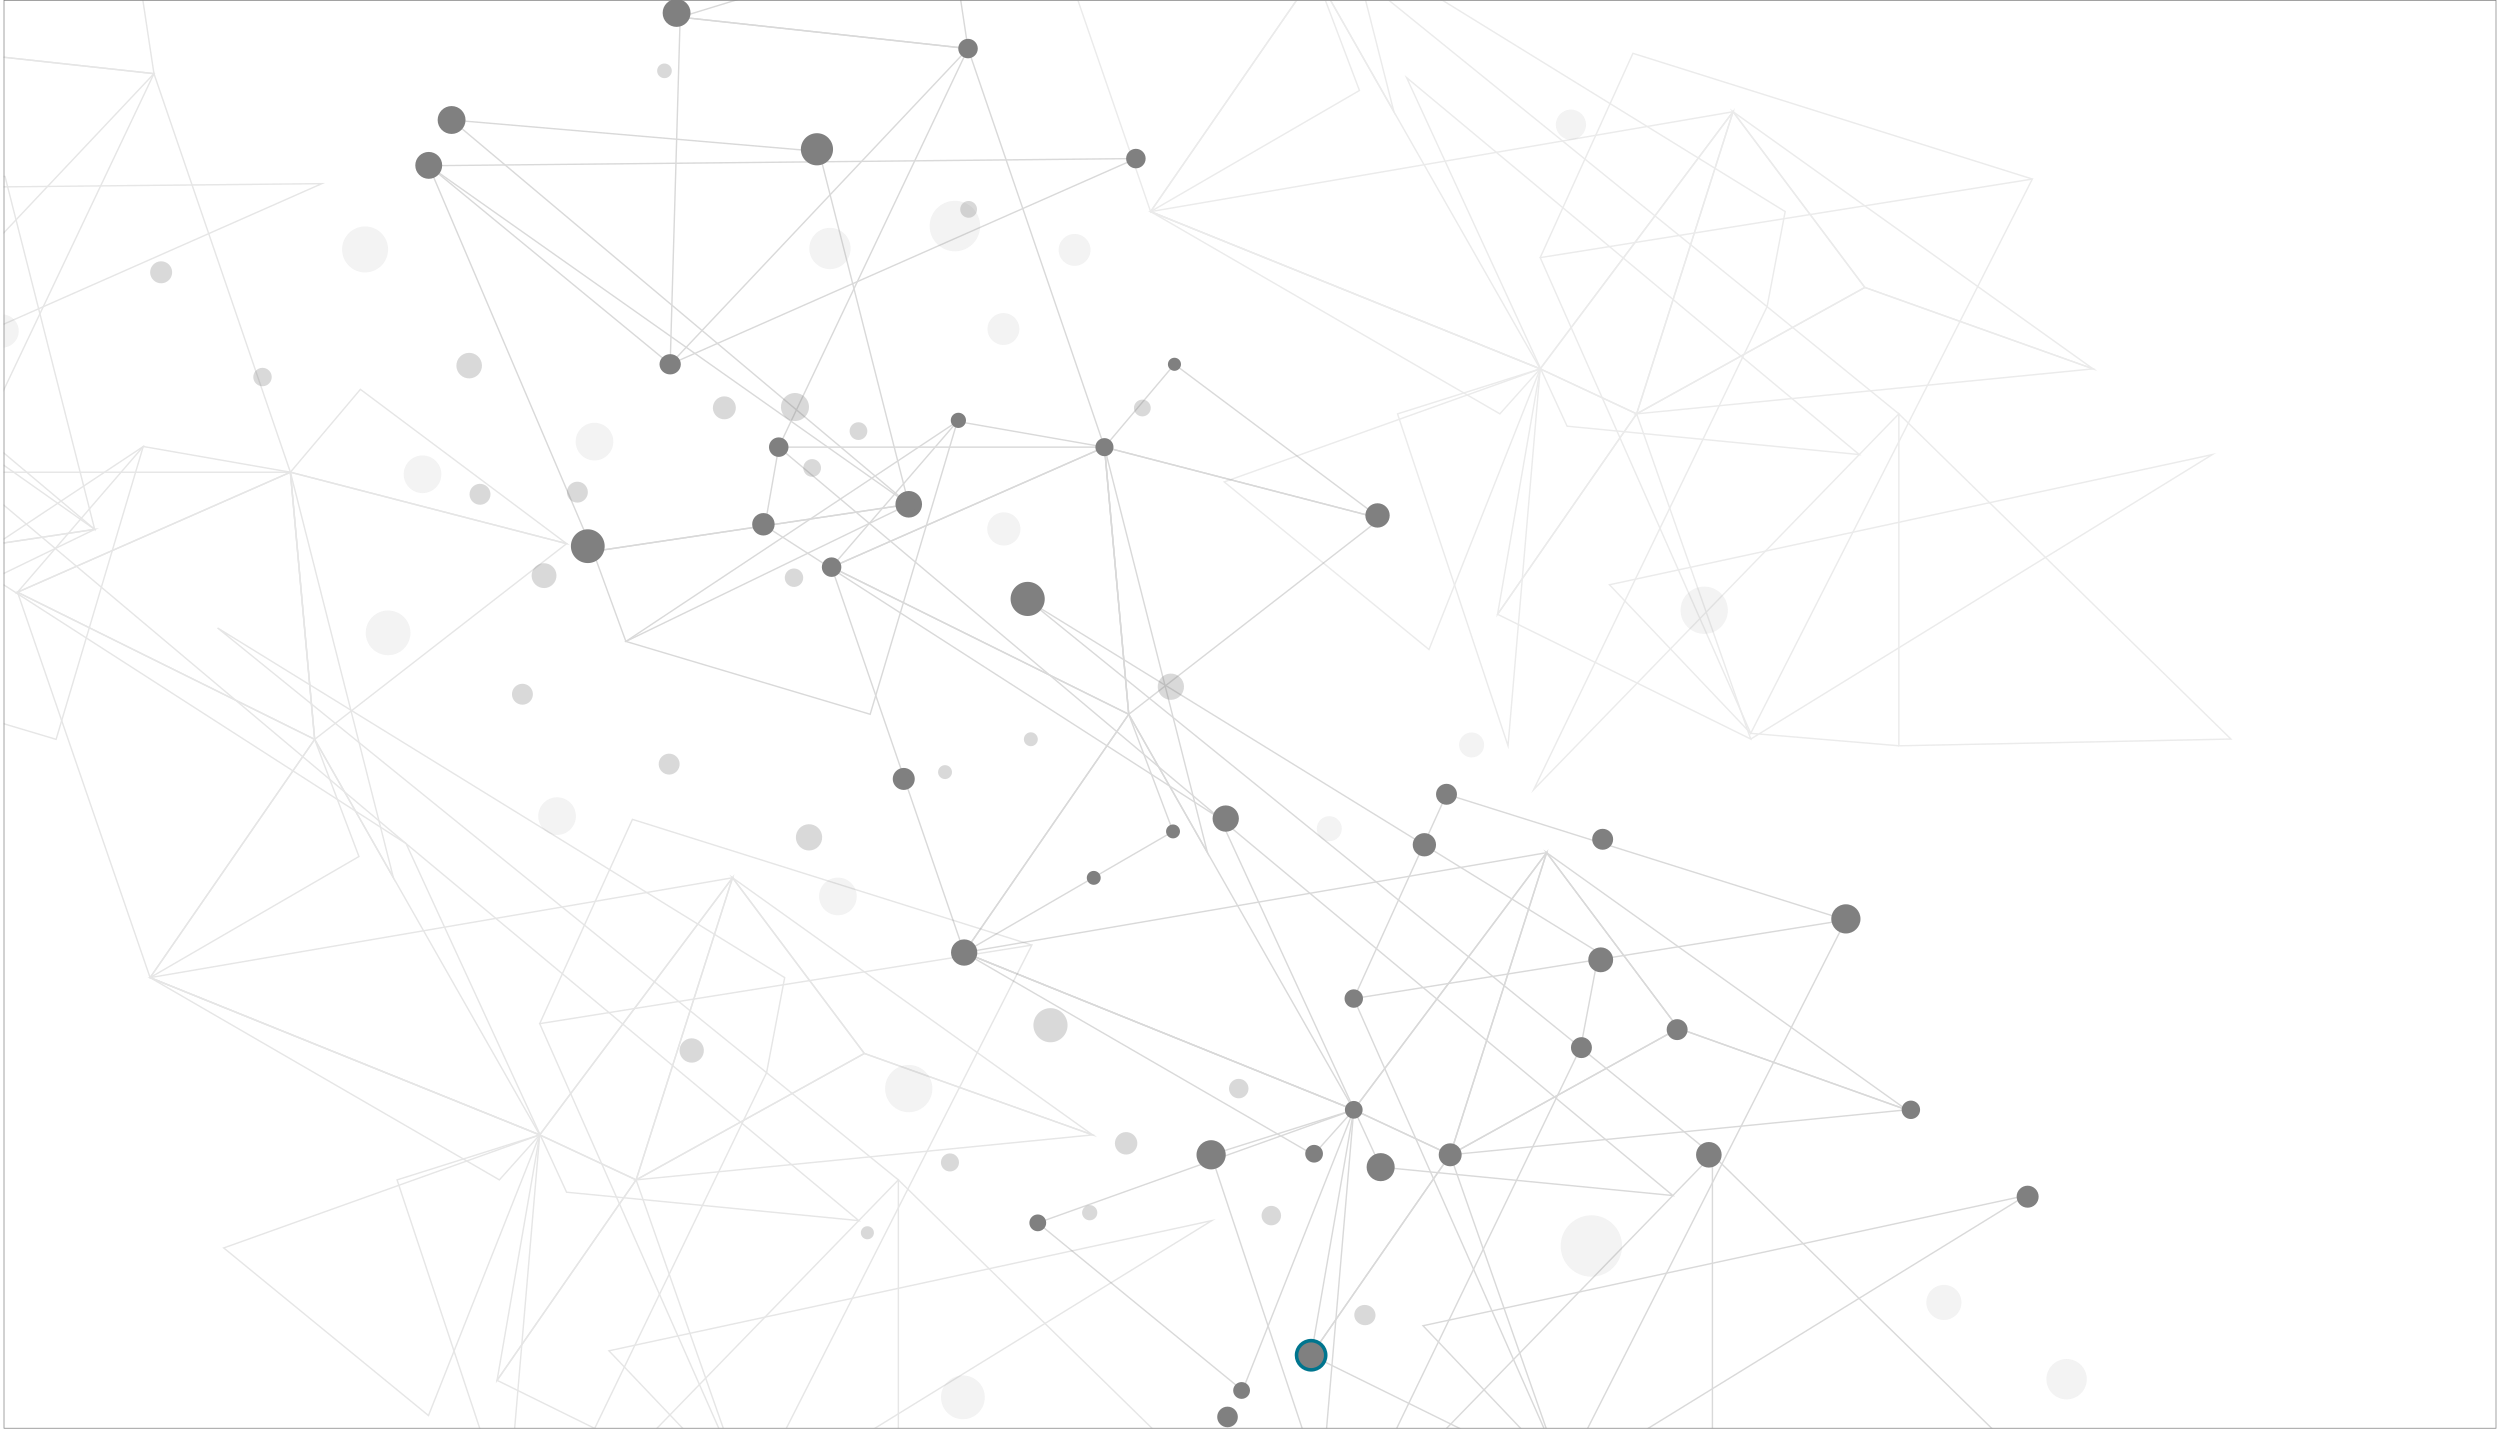 <?xml version="1.0" encoding="UTF-8" standalone="no"?>
<!-- Generator: Adobe Illustrator 27.5.0, SVG Export Plug-In . SVG Version: 6.00 Build 0)  -->

<svg
   version="1.1"
   id="Layer_1"
   x="0px"
   y="0px"
   viewBox="0 0 1750 1000"
   style="enable-background:new 0 0 1750 1000;"
   xml:space="preserve"
   sodipodi:docname="banner.svg"
   inkscape:version="1.2 (dc2aeda, 2022-05-15)"
   xmlns:inkscape="http://www.inkscape.org/namespaces/inkscape"
   xmlns:sodipodi="http://sodipodi.sourceforge.net/DTD/sodipodi-0.dtd"
   xmlns:xlink="http://www.w3.org/1999/xlink"
   xmlns="http://www.w3.org/2000/svg"
   xmlns:svg="http://www.w3.org/2000/svg"><defs
   id="defs11126" /><sodipodi:namedview
   id="namedview11124"
   pagecolor="#ffffff"
   bordercolor="#000000"
   borderopacity="0.25"
   inkscape:showpageshadow="2"
   inkscape:pageopacity="0.0"
   inkscape:pagecheckerboard="0"
   inkscape:deskcolor="#d1d1d1"
   showgrid="false"
   inkscape:zoom="0.42987889"
   inkscape:cx="467.57356"
   inkscape:cy="626.92076"
   inkscape:window-width="1559"
   inkscape:window-height="731"
   inkscape:window-x="0"
   inkscape:window-y="25"
   inkscape:window-maximized="0"
   inkscape:current-layer="g11113" />
<g
   id="g11121">
	<g
   id="g11113">
		<defs
   id="defs10680">
			<rect
   id="SVGID_1_"
   x="2.555"
   width="1744.891"
   height="1000" />
		</defs>
		<clipPath
   id="SVGID_00000061472237935663397650000018256081105537683118_">
			<use
   xlink:href="#SVGID_1_"
   style="overflow:visible;"
   id="use10682" />
		</clipPath>
		
			<rect
   x="2.555"
   style="clip-path:url(#SVGID_00000061472237935663397650000018256081105537683118_);fill:none;stroke:#808080"
   width="1744.891"
   height="1000"
   clip-path="url(#SVGID_00000061472237935663397650000018256081105537683118_)"
   id="rect10685" />
		<g
   style="opacity:0.3;clip-path:url(#SVGID_00000061472237935663397650000018256081105537683118_);stroke:#808080"
   clip-path="url(#SVGID_00000061472237935663397650000018256081105537683118_)"
   id="g10755">
			<polygon
   style="fill:none;stroke:#808080;stroke-miterlimit:10"
   points="1334.62,776.865 1015.136,808.363 1174.877,719.867         "
   id="polygon10687" />
			<polygon
   style="fill:none;stroke:#808080;stroke-miterlimit:10"
   points="1082.632,596.874 1015.136,808.363 1174.877,719.867         "
   id="polygon10689" />
			<polygon
   style="fill:none;stroke:#808080;stroke-miterlimit:10"
   points="1106.451,733.334 943.118,1071.334 1198.696,808.363         "
   id="polygon10691" />
			<polygon
   style="fill:none;stroke:#808080;stroke-miterlimit:10"
   points="1015.136,808.363 1082.632,596.874 947.639,776.865         "
   id="polygon10693" />
			<polygon
   style="fill:none;stroke:#808080;stroke-miterlimit:10"
   points="1015.136,808.363 917.784,948.668 947.639,776.865         "
   id="polygon10695" />
			<polygon
   style="fill:none;stroke:#808080;stroke-miterlimit:10"
   points="1015.136,808.363 917.784,948.668 1095.007,1036.002         "
   id="polygon10697" />
			<polygon
   style="fill:none;stroke:#808080;stroke-miterlimit:10"
   points="674.918,666.784 1082.632,596.874 947.639,776.865         "
   id="polygon10699" />
			<polygon
   style="fill:none;stroke:#808080;stroke-miterlimit:10"
   points="947.639,776.865 674.918,666.784 919.405,808.363         "
   id="polygon10701" />
			<polygon
   style="fill:none;stroke:#808080;stroke-miterlimit:10"
   points="947.639,776.865 674.918,666.784 790.117,500    "
   id="polygon10703" />
			<polygon
   style="fill:none;stroke:#808080;stroke-miterlimit:10"
   points="582.117,397 674.918,666.784 790.117,500    "
   id="polygon10705" />
			<polyline
   style="fill:none;stroke:#808080;stroke-miterlimit:10"
   points="790.117,500 821.117,582 674.918,666.784    "
   id="polyline10707" />
			<polygon
   style="fill:none;stroke:#808080;stroke-miterlimit:10"
   points="582.117,397 790.117,500 773.117,313    "
   id="polygon10709" />
			<polygon
   style="fill:none;stroke:#808080;stroke-miterlimit:10"
   points="582.117,397 670.117,295 773.117,313    "
   id="polygon10711" />
			<polygon
   style="fill:none;stroke:#808080;stroke-miterlimit:10"
   points="966.459,363 790.117,500 773.117,313    "
   id="polygon10713" />
			<polygon
   style="fill:none;stroke:#808080;stroke-miterlimit:10"
   points="966.459,363 822.117,255 773.117,313    "
   id="polygon10715" />
			<polygon
   style="fill:none;stroke:#808080;stroke-miterlimit:10"
   points="845.232,596.874 790.117,500 773.117,313    "
   id="polygon10717" />
			<polygon
   style="fill:none;stroke:#808080;stroke-miterlimit:10"
   points="947.639,776.865 869.783,973.334 726.45,856    "
   id="polygon10719" />
			<polygon
   style="fill:none;stroke:#808080;stroke-miterlimit:10"
   points="947.639,776.865 925.118,1040.719 847.784,808.363         "
   id="polygon10721" />
			<polygon
   style="fill:none;stroke:#808080;stroke-miterlimit:10"
   points="1174.877,719.867 1334.62,776.865 1082.632,596.874         "
   id="polygon10723" />
			<polygon
   style="fill:none;stroke:#808080;stroke-miterlimit:10"
   points="722.117,422 1119.117,666.784 1106.451,733.334    "
   id="polygon10725" />
			<polygon
   style="fill:none;stroke:#808080;stroke-miterlimit:10"
   points="1170.987,836.875 966.46,817 854.117,573    "
   id="polygon10727" />
			<polyline
   style="fill:none;stroke:#808080;stroke-miterlimit:10"
   points="1095.007,1036.002 1418.117,836.875 996.117,928      1095.007,1032 1198.696,1040.719    "
   id="polyline10729" />
			<polygon
   style="fill:none;stroke:#808080;stroke-miterlimit:10"
   points="1198.696,1040.719 1198.696,808.363 1431.117,1036.002         "
   id="polygon10731" />
			<polygon
   style="fill:none;stroke:#808080;stroke-miterlimit:10"
   points="1292.117,644 947.639,699 1095.007,1032    "
   id="polygon10733" />
			<polyline
   style="fill:none;stroke:#808080;stroke-miterlimit:10"
   points="947.639,699 1012.552,556 1292.117,644    "
   id="polyline10735" />
			<polygon
   style="fill:none;stroke:#808080;stroke-miterlimit:10"
   points="609.117,500 670.117,295 438.117,449    "
   id="polygon10737" />
			<polygon
   style="fill:none;stroke:#808080;stroke-miterlimit:10"
   points="438.117,449 415.117,386 636.117,353    "
   id="polygon10739" />
			<polygon
   style="fill:none;stroke:#808080;stroke-miterlimit:10"
   points="545.117,313 854.117,573 535.421,368.036    "
   id="polygon10741" />
			<polygon
   style="fill:none;stroke:#808080;stroke-miterlimit:10"
   points="677.617,34 545.117,313 773.117,313    "
   id="polygon10743" />
			<polygon
   style="fill:none;stroke:#808080;stroke-miterlimit:10"
   points="476.117,12 469.117,255 677.617,34    "
   id="polygon10745" />
			<polygon
   style="fill:none;stroke:#808080;stroke-miterlimit:10"
   points="476.117,12 665.536,-46 677.617,34    "
   id="polygon10747" />
			<polygon
   style="fill:none;stroke:#808080;stroke-miterlimit:10"
   points="795.117,111 469.117,255 300.117,116    "
   id="polygon10749" />
			<polygon
   style="fill:none;stroke:#808080;stroke-miterlimit:10"
   points="636.117,353 316.117,84 573.367,106    "
   id="polygon10751" />
			<polygon
   style="fill:none;stroke:#808080;stroke-miterlimit:10"
   points="300.117,116 415.117,386 636.117,353    "
   id="polygon10753" />
		</g>
		<g
   style="opacity:0.2;clip-path:url(#SVGID_00000061472237935663397650000018256081105537683118_);stroke:#999999"
   clip-path="url(#SVGID_00000061472237935663397650000018256081105537683118_)"
   id="g10799">
			<polygon
   style="fill:none;stroke:#999999;stroke-miterlimit:10"
   points="1465.12,258.197 1145.635,289.696 1305.378,201.201         "
   id="polygon10757" />
			<polygon
   style="fill:none;stroke:#999999;stroke-miterlimit:10"
   points="1213.132,78.207 1145.635,289.696 1305.378,201.201         "
   id="polygon10759" />
			<polygon
   style="fill:none;stroke:#999999;stroke-miterlimit:10"
   points="1236.951,214.667 1073.617,552.668 1329.196,289.696         "
   id="polygon10761" />
			<polygon
   style="fill:none;stroke:#999999;stroke-miterlimit:10"
   points="1145.635,289.696 1213.132,78.207 1078.139,258.198         "
   id="polygon10763" />
			<polygon
   style="fill:none;stroke:#999999;stroke-miterlimit:10"
   points="1145.635,289.696 1048.284,430.001 1078.139,258.198         "
   id="polygon10765" />
			<polygon
   style="fill:none;stroke:#999999;stroke-miterlimit:10"
   points="1145.635,289.696 1048.284,430.001 1225.506,517.334         "
   id="polygon10767" />
			<polygon
   style="fill:none;stroke:#999999;stroke-miterlimit:10"
   points="805.418,148.117 1213.132,78.207 1078.139,258.198         "
   id="polygon10769" />
			<polygon
   style="fill:none;stroke:#999999;stroke-miterlimit:10"
   points="1078.139,258.198 805.418,148.117 1049.905,289.696         "
   id="polygon10771" />
			<polygon
   style="fill:none;stroke:#999999;stroke-miterlimit:10"
   points="1078.139,258.198 805.418,148.117 920.617,-18.667         "
   id="polygon10773" />
			<polygon
   style="fill:none;stroke:#999999;stroke-miterlimit:10"
   points="712.617,-121.667 805.418,148.117 920.617,-18.667         "
   id="polygon10775" />
			<polyline
   style="fill:none;stroke:#999999;stroke-miterlimit:10"
   points="920.617,-18.667 951.617,63.333 805.418,148.117         "
   id="polyline10777" />
			<polygon
   style="fill:none;stroke:#999999;stroke-miterlimit:10"
   points="975.732,78.207 920.617,-18.667 903.617,-205.667         "
   id="polygon10779" />
			<polygon
   style="fill:none;stroke:#999999;stroke-miterlimit:10"
   points="1078.139,258.198 1000.283,454.667 856.949,337.333         "
   id="polygon10781" />
			<polygon
   style="fill:none;stroke:#999999;stroke-miterlimit:10"
   points="1078.139,258.198 1055.617,522.051 978.284,289.696         "
   id="polygon10783" />
			<polygon
   style="fill:none;stroke:#999999;stroke-miterlimit:10"
   points="1305.378,201.201 1465.12,258.197 1213.132,78.207         "
   id="polygon10785" />
			<polygon
   style="fill:none;stroke:#999999;stroke-miterlimit:10"
   points="852.617,-96.667 1249.617,148.117 1236.951,214.667         "
   id="polygon10787" />
			<polygon
   style="fill:none;stroke:#999999;stroke-miterlimit:10"
   points="1301.486,318.207 1096.959,298.333 984.617,54.333         "
   id="polygon10789" />
			<polyline
   style="fill:none;stroke:#999999;stroke-miterlimit:10"
   points="1225.506,517.334 1548.617,318.207 1126.617,409.333      1225.506,513.333 1329.196,522.051    "
   id="polyline10791" />
			<polygon
   style="fill:none;stroke:#999999;stroke-miterlimit:10"
   points="1329.196,522.051 1329.196,289.696 1561.617,517.334         "
   id="polygon10793" />
			<polygon
   style="fill:none;stroke:#999999;stroke-miterlimit:10"
   points="1422.617,125.333 1078.139,180.333 1225.506,513.333         "
   id="polygon10795" />
			<polyline
   style="fill:none;stroke:#999999;stroke-miterlimit:10"
   points="1078.139,180.333 1143.052,37.333 1422.617,125.333         "
   id="polyline10797" />
		</g>
		<g
   style="opacity:0.2;clip-path:url(#SVGID_00000061472237935663397650000018256081105537683118_);stroke:#808080"
   clip-path="url(#SVGID_00000061472237935663397650000018256081105537683118_)"
   id="g10869">
			<polygon
   style="fill:none;stroke:#808080;stroke-miterlimit:10"
   points="764.772,794.418 445.288,825.916 605.03,737.421    "
   id="polygon10801" />
			<polygon
   style="fill:none;stroke:#808080;stroke-miterlimit:10"
   points="512.785,614.427 445.288,825.916 605.03,737.421    "
   id="polygon10803" />
			<polygon
   style="fill:none;stroke:#808080;stroke-miterlimit:10"
   points="536.604,750.887 373.27,1088.887 628.85,825.916    "
   id="polygon10805" />
			<polygon
   style="fill:none;stroke:#808080;stroke-miterlimit:10"
   points="445.288,825.916 512.785,614.427 377.792,794.418         "
   id="polygon10807" />
			<polygon
   style="fill:none;stroke:#808080;stroke-miterlimit:10"
   points="445.288,825.916 347.938,966.221 377.792,794.418         "
   id="polygon10809" />
			<polygon
   style="fill:none;stroke:#808080;stroke-miterlimit:10"
   points="445.288,825.916 347.938,966.221 525.159,1053.555         "
   id="polygon10811" />
			<polygon
   style="fill:none;stroke:#808080;stroke-miterlimit:10"
   points="105.07,684.337 512.785,614.427 377.792,794.418    "
   id="polygon10813" />
			<polygon
   style="fill:none;stroke:#808080;stroke-miterlimit:10"
   points="377.792,794.418 105.07,684.337 349.559,825.916    "
   id="polygon10815" />
			<polygon
   style="fill:none;stroke:#808080;stroke-miterlimit:10"
   points="377.792,794.418 105.07,684.337 220.27,517.553    "
   id="polygon10817" />
			<polygon
   style="fill:none;stroke:#808080;stroke-miterlimit:10"
   points="12.269,414.553 105.07,684.337 220.27,517.553    "
   id="polygon10819" />
			<polyline
   style="fill:none;stroke:#808080;stroke-miterlimit:10"
   points="220.27,517.553 251.27,599.553 105.07,684.337    "
   id="polyline10821" />
			<polygon
   style="fill:none;stroke:#808080;stroke-miterlimit:10"
   points="12.269,414.553 220.27,517.553 203.27,330.553    "
   id="polygon10823" />
			<polygon
   style="fill:none;stroke:#808080;stroke-miterlimit:10"
   points="12.269,414.553 100.27,312.553 203.27,330.553    "
   id="polygon10825" />
			<polygon
   style="fill:none;stroke:#808080;stroke-miterlimit:10"
   points="396.612,380.553 220.27,517.553 203.27,330.553    "
   id="polygon10827" />
			<polygon
   style="fill:none;stroke:#808080;stroke-miterlimit:10"
   points="396.612,380.553 252.27,272.553 203.27,330.553    "
   id="polygon10829" />
			<polygon
   style="fill:none;stroke:#808080;stroke-miterlimit:10"
   points="275.386,614.427 220.27,517.553 203.27,330.553    "
   id="polygon10831" />
			<polygon
   style="fill:none;stroke:#808080;stroke-miterlimit:10"
   points="377.792,794.418 299.936,990.887 156.602,873.553         "
   id="polygon10833" />
			<polygon
   style="fill:none;stroke:#808080;stroke-miterlimit:10"
   points="377.792,794.418 355.27,1058.271 277.938,825.916         "
   id="polygon10835" />
			<polygon
   style="fill:none;stroke:#808080;stroke-miterlimit:10"
   points="605.03,737.421 764.772,794.418 512.785,614.427    "
   id="polygon10837" />
			<polygon
   style="fill:none;stroke:#808080;stroke-miterlimit:10"
   points="152.27,439.553 549.269,684.337 536.604,750.887    "
   id="polygon10839" />
			<polygon
   style="fill:none;stroke:#808080;stroke-miterlimit:10"
   points="601.14,854.428 396.612,834.553 284.27,590.553    "
   id="polygon10841" />
			<polyline
   style="fill:none;stroke:#808080;stroke-miterlimit:10"
   points="525.159,1053.555 848.269,854.428 426.27,945.553      525.159,1049.553 628.85,1058.271    "
   id="polyline10843" />
			<polygon
   style="fill:none;stroke:#808080;stroke-miterlimit:10"
   points="628.85,1058.271 628.85,825.916 861.269,1053.555         "
   id="polygon10845" />
			<polygon
   style="fill:none;stroke:#808080;stroke-miterlimit:10"
   points="722.269,661.553 377.792,716.553 525.159,1049.553         "
   id="polygon10847" />
			<polyline
   style="fill:none;stroke:#808080;stroke-miterlimit:10"
   points="377.792,716.553 442.705,573.553 722.269,661.553         "
   id="polyline10849" />
			<polygon
   style="fill:none;stroke:#808080;stroke-miterlimit:10"
   points="39.27,517.553 100.27,312.553 -131.73,466.553    "
   id="polygon10851" />
			<polygon
   style="fill:none;stroke:#808080;stroke-miterlimit:10"
   points="-131.73,466.553 -154.73,403.553 66.27,370.553    "
   id="polygon10853" />
			<polygon
   style="fill:none;stroke:#808080;stroke-miterlimit:10"
   points="-24.73,330.553 284.27,590.553 -34.426,385.589    "
   id="polygon10855" />
			<polygon
   style="fill:none;stroke:#808080;stroke-miterlimit:10"
   points="107.77,51.553 -24.73,330.553 203.27,330.553    "
   id="polygon10857" />
			<polygon
   style="fill:none;stroke:#808080;stroke-miterlimit:10"
   points="-93.73,29.553 -100.73,272.553 107.77,51.553    "
   id="polygon10859" />
			<polygon
   style="fill:none;stroke:#808080;stroke-miterlimit:10"
   points="-93.73,29.553 95.689,-28.447 107.77,51.553    "
   id="polygon10861" />
			<polygon
   style="fill:none;stroke:#808080;stroke-miterlimit:10"
   points="225.27,128.553 -100.73,272.553 -269.73,133.553    "
   id="polygon10863" />
			<polygon
   style="fill:none;stroke:#808080;stroke-miterlimit:10"
   points="66.27,370.553 -253.73,101.553 3.52,123.553    "
   id="polygon10865" />
			<polygon
   style="fill:none;stroke:#808080;stroke-miterlimit:10"
   points="-269.73,133.553 -154.73,403.553 66.27,370.553    "
   id="polygon10867" />
		</g>
		<g
   style="clip-path:url(#SVGID_00000061472237935663397650000018256081105537683118_);fill:#808080"
   clip-path="url(#SVGID_00000061472237935663397650000018256081105537683118_)"
   id="g10939">
			<path
   style="fill:#808080"
   d="M720.566,856c0-3.25,2.635-5.883,5.884-5.883c3.249,0,5.883,2.633,5.883,5.883     c0,3.248-2.634,5.883-5.883,5.883C723.201,861.883,720.566,859.248,720.566,856z"
   id="path10871" />
			<path
   style="fill:#808080"
   d="M1007.095,808.363c0-4.441,3.6-8.041,8.04-8.041c4.441,0,8.041,3.6,8.041,8.041     c0,4.439-3.6,8.041-8.041,8.041C1010.694,816.404,1007.095,812.803,1007.095,808.363z"
   id="path10873" />
			<circle
   style="fill:#808080"
   cx="919.867"
   cy="807.613"
   r="6.207"
   id="circle10875" />
			<path
   style="fill:#808080"
   d="M941.432,776.865c0-3.428,2.779-6.207,6.207-6.207c3.428,0,6.207,2.779,6.207,6.207     c0,3.428-2.779,6.207-6.207,6.207C944.211,783.072,941.432,780.293,941.432,776.865z"
   id="path10877" />
			<circle
   style="fill:#808080"
   cx="966.46"
   cy="817"
   r="9.832"
   id="circle10879" />
			<path
   style="fill:#808080"
   d="M863.233,973.334c0-3.25,2.635-5.883,5.884-5.883c3.249,0,5.883,2.633,5.883,5.883     c0,3.248-2.634,5.883-5.883,5.883C865.868,979.217,863.233,976.582,863.233,973.334z"
   id="path10881" />
			<path
   style="fill:#808080"
   d="M1089.867,1034.25c0-2.838,2.302-5.139,5.14-5.139s5.139,2.301,5.139,5.139     s-2.301,5.139-5.139,5.139S1089.867,1037.088,1089.867,1034.25z"
   id="path10883" />
			
				<ellipse
   transform="matrix(0.707 -0.707 0.707 0.707 -176.502 1249.132)"
   style="fill:#808080"
   cx="1419.585"
   cy="837.623"
   rx="7.707"
   ry="7.707"
   id="ellipse10885" />
			<path
   style="fill:#808080"
   d="M941.182,699c0-3.566,2.892-6.457,6.457-6.457c3.566,0,6.457,2.891,6.457,6.457     s-2.891,6.457-6.457,6.457C944.073,705.457,941.182,702.566,941.182,699z"
   id="path10887" />
			<path
   style="fill:#808080"
   d="M1331.16,776.865c0-3.566,2.892-6.457,6.457-6.457s6.457,2.891,6.457,6.457     c0,3.566-2.892,6.457-6.457,6.457S1331.16,780.432,1331.16,776.865z"
   id="path10889" />
			<path
   style="fill:#808080"
   d="M1166.67,720.742c0-4.049,3.283-7.33,7.332-7.33s7.332,3.281,7.332,7.33     c0,4.051-3.283,7.332-7.332,7.332S1166.67,724.793,1166.67,720.742z"
   id="path10891" />
			<circle
   style="fill:#808080"
   cx="1107.002"
   cy="733.334"
   r="7.332"
   id="circle10893" />
			<circle
   style="fill:#808080"
   cx="1012.552"
   cy="556"
   r="7.332"
   id="circle10895" />
			<circle
   style="fill:#808080"
   cx="1121.867"
   cy="587.5"
   r="7.332"
   id="circle10897" />
			<circle
   style="fill:#808080"
   cx="1120.492"
   cy="671.875"
   r="8.707"
   id="circle10899" />
			<circle
   style="fill:#808080"
   cx="1196.196"
   cy="808.363"
   r="8.957"
   id="circle10901" />
			<path
   style="fill:#808080"
   d="M665.711,666.783c0-5.084,4.122-9.205,9.207-9.205c5.084,0,9.207,4.121,9.207,9.205     c0,5.085-4.123,9.207-9.207,9.207C669.833,675.99,665.711,671.868,665.711,666.783z"
   id="path10903" />
			<path
   style="fill:#808080"
   d="M848.802,573c0-5.084,4.122-9.206,9.207-9.206c5.085,0,9.207,4.122,9.207,9.206     s-4.122,9.207-9.207,9.207C852.924,582.207,848.802,578.084,848.802,573z"
   id="path10905" />
			<path
   style="fill:#808080"
   d="M707.41,419.25c0-6.603,5.354-11.956,11.957-11.956c6.602,0,11.957,5.354,11.957,11.956     s-5.354,11.957-11.957,11.957C712.764,431.207,707.41,425.853,707.41,419.25z"
   id="path10907" />
			<path
   style="fill:#808080"
   d="M766.785,313c0-3.496,2.835-6.331,6.332-6.331c3.496,0,6.331,2.835,6.331,6.331     c0,3.497-2.835,6.332-6.331,6.332C769.62,319.332,766.785,316.497,766.785,313z"
   id="path10909" />
			<path
   style="fill:#808080"
   d="M817.536,255c0-2.529,2.052-4.58,4.581-4.58s4.58,2.051,4.58,4.58s-2.051,4.581-4.58,4.581     S817.536,257.529,817.536,255z"
   id="path10911" />
			<path
   style="fill:#808080"
   d="M665.536,294.25c0-2.944,2.388-5.33,5.331-5.33c2.943,0,5.33,2.386,5.33,5.33     c0,2.943-2.387,5.331-5.33,5.331C667.924,299.581,665.536,297.193,665.536,294.25z"
   id="path10913" />
			<path
   style="fill:#808080"
   d="M575.286,396.999c0-3.771,3.06-6.829,6.831-6.829s6.83,3.058,6.83,6.829     c0,3.773-3.059,6.832-6.83,6.832S575.286,400.772,575.286,396.999z"
   id="path10915" />
			<path
   style="fill:#808080"
   d="M538.286,312.999c0-3.771,3.06-6.829,6.831-6.829s6.83,3.058,6.83,6.829     c0,3.773-3.059,6.832-6.83,6.832S538.286,316.772,538.286,312.999z"
   id="path10917" />
			<path
   style="fill:#808080"
   d="M670.786,33.999c0-3.771,3.06-6.829,6.831-6.829s6.83,3.058,6.83,6.829     c0,3.772-3.059,6.832-6.83,6.832S670.786,37.771,670.786,33.999z"
   id="path10919" />
			<path
   style="fill:#808080"
   d="M463.856,9.068c0-5.39,4.371-9.759,9.761-9.759c5.391,0,9.76,4.369,9.76,9.759     c0,5.391-4.369,9.763-9.76,9.763C468.227,18.831,463.856,14.459,463.856,9.068z"
   id="path10921" />
			<path
   style="fill:#808080"
   d="M306.356,83.999c0-5.391,4.371-9.76,9.761-9.76c5.39,0,9.76,4.369,9.76,9.76     s-4.37,9.762-9.76,9.762C310.727,93.761,306.356,89.39,306.356,83.999z"
   id="path10923" />
			<path
   style="fill:#808080"
   d="M560.605,104.498c0-6.218,5.044-11.259,11.262-11.259c6.219,0,11.26,5.041,11.26,11.259     c0,6.22-5.041,11.263-11.26,11.263C565.649,115.761,560.605,110.718,560.605,104.498z"
   id="path10925" />
			<path
   style="fill:#808080"
   d="M788.286,110.999c0-3.771,3.06-6.829,6.831-6.829s6.83,3.058,6.83,6.829     c0,3.772-3.059,6.832-6.83,6.832S788.286,114.771,788.286,110.999z"
   id="path10927" />
			<path
   style="fill:#808080"
   d="M526.523,367.002c0-4.343,3.521-7.863,7.864-7.863c4.343,0,7.864,3.521,7.864,7.863     c0,4.343-3.522,7.865-7.864,7.865C530.045,374.867,526.523,371.345,526.523,367.002z"
   id="path10929" />
			<path
   style="fill:#808080"
   d="M955.742,360.808c0-4.707,3.817-8.523,8.525-8.523c4.707,0,8.523,3.816,8.523,8.523     s-3.816,8.524-8.523,8.524C959.56,369.332,955.742,365.515,955.742,360.808z"
   id="path10931" />
			<path
   style="fill:#808080"
   d="M816.244,582c0-2.69,2.182-4.872,4.873-4.872s4.873,2.182,4.873,4.872     c0,2.691-2.182,4.874-4.873,4.874S816.244,584.691,816.244,582z"
   id="path10933" />
			<path
   style="fill:#808080"
   d="M760.744,614.5c0-2.691,2.182-4.873,4.873-4.873s4.873,2.182,4.873,4.873     s-2.182,4.873-4.873,4.873S760.744,617.191,760.744,614.5z"
   id="path10935" />
			<path
   style="fill:#808080"
   d="M461.661,254.999c0-3.921,3.339-7.099,7.457-7.099s7.455,3.178,7.455,7.099     s-3.338,7.101-7.455,7.101S461.661,258.92,461.661,254.999z"
   id="path10937" />
		</g>
		<g
   style="opacity:0.3;clip-path:url(#SVGID_00000061472237935663397650000018256081105537683118_);fill:#808080"
   clip-path="url(#SVGID_00000061472237935663397650000018256081105537683118_)"
   id="g10999">
			<path
   style="fill:#808080"
   d="M805.445,286.566c-0.53,3.206-3.559,5.374-6.765,4.844c-3.206-0.53-5.374-3.559-4.845-6.764     c0.531-3.206,3.561-5.375,6.766-4.845C803.807,280.332,805.976,283.361,805.445,286.566z"
   id="path10941" />
			<path
   style="fill:#808080"
   d="M514.984,286.799c-0.725,4.381-4.863,7.345-9.244,6.62c-4.382-0.725-7.346-4.864-6.621-9.245     c0.725-4.381,4.863-7.346,9.245-6.621C512.745,278.278,515.709,282.418,514.984,286.799z"
   id="path10943" />
			<path
   style="fill:#808080"
   d="M607.044,302.788c-0.56,3.382-3.755,5.67-7.137,5.11c-3.382-0.56-5.671-3.755-5.11-7.137     c0.559-3.381,3.754-5.67,7.137-5.11C605.315,296.211,607.603,299.406,607.044,302.788z"
   id="path10945" />
			<path
   style="fill:#808080"
   d="M574.626,328.592c-0.56,3.382-3.755,5.67-7.138,5.11c-3.381-0.559-5.67-3.755-5.109-7.137     c0.559-3.382,3.754-5.67,7.137-5.11C572.896,322.014,575.185,325.21,574.626,328.592z"
   id="path10947" />
			<path
   style="fill:#808080"
   d="M566.184,286.515c-0.885,5.358-5.947,8.982-11.305,8.095c-5.356-0.886-8.981-5.947-8.096-11.304     c0.887-5.357,5.949-8.982,11.306-8.096C563.445,276.096,567.07,281.158,566.184,286.515z"
   id="path10949" />
			<path
   style="fill:#808080"
   d="M683.842,147.52c-0.529,3.205-3.559,5.374-6.764,4.844c-3.206-0.53-5.375-3.559-4.845-6.764     c0.53-3.206,3.56-5.375,6.765-4.845C682.203,141.286,684.373,144.315,683.842,147.52z"
   id="path10951" />
			<path
   style="fill:#808080"
   d="M470.189,50.431c-0.463,2.8-3.108,4.694-5.909,4.231c-2.8-0.464-4.694-3.109-4.23-5.909     c0.463-2.799,3.108-4.693,5.908-4.23C468.758,44.985,470.653,47.631,470.189,50.431z"
   id="path10953" />
			<path
   style="fill:#808080"
   d="M120.405,191.865c-0.694,4.198-4.662,7.039-8.861,6.345c-4.199-0.695-7.041-4.662-6.346-8.86     c0.695-4.2,4.663-7.041,8.861-6.347C118.258,183.697,121.1,187.665,120.405,191.865z"
   id="path10955" />
			<path
   style="fill:#808080"
   d="M562.164,405.453c-0.582,3.519-3.907,5.898-7.425,5.316c-3.519-0.582-5.898-3.905-5.316-7.424     c0.582-3.519,3.905-5.898,7.425-5.316C560.365,398.611,562.746,401.935,562.164,405.453z"
   id="path10957" />
			<path
   style="fill:#808080"
   d="M190.124,264.981c-0.582,3.519-3.907,5.898-7.424,5.316c-3.518-0.582-5.898-3.905-5.316-7.424     c0.582-3.518,3.906-5.898,7.424-5.316C188.325,258.14,190.706,261.464,190.124,264.981z"
   id="path10959" />
			<path
   style="fill:#808080"
   d="M343.248,347.199c-0.661,3.994-4.436,6.696-8.431,6.036c-3.994-0.661-6.698-4.436-6.037-8.43     c0.661-3.995,4.436-6.698,8.431-6.037C341.205,339.429,343.908,343.203,343.248,347.199z"
   id="path10961" />
			<path
   style="fill:#808080"
   d="M411.404,345.713c-0.661,3.994-4.435,6.696-8.43,6.036c-3.995-0.661-6.698-4.435-6.037-8.43     c0.661-3.996,4.436-6.698,8.43-6.038C409.361,337.942,412.065,341.717,411.404,345.713z"
   id="path10963" />
			<path
   style="fill:#808080"
   d="M475.645,536.084c-0.661,3.995-4.435,6.697-8.43,6.036c-3.995-0.66-6.698-4.435-6.037-8.429     c0.661-3.996,4.436-6.698,8.43-6.038C473.602,528.315,476.305,532.089,475.645,536.084z"
   id="path10965" />
			<path
   style="fill:#808080"
   d="M372.936,487.165c-0.661,3.994-4.435,6.696-8.43,6.036c-3.995-0.661-6.698-4.436-6.037-8.43     c0.661-3.995,4.436-6.698,8.431-6.037C370.894,479.395,373.598,483.17,372.936,487.165z"
   id="path10967" />
			<path
   style="fill:#808080"
   d="M389.421,404.37c-0.785,4.744-5.268,7.953-10.011,7.168c-4.744-0.784-7.954-5.266-7.169-10.01     c0.785-4.745,5.268-7.955,10.011-7.17C386.996,395.143,390.206,399.626,389.421,404.37z"
   id="path10969" />
			<path
   style="fill:#808080"
   d="M337.255,257.397c-0.808,4.88-5.42,8.182-10.299,7.374c-4.88-0.807-8.183-5.418-7.375-10.298     c0.808-4.881,5.419-8.183,10.299-7.375C334.76,247.904,338.063,252.516,337.255,257.397z"
   id="path10971" />
			<path
   style="fill:#808080"
   d="M828.683,482.199c-0.829,5.016-5.569,8.409-10.586,7.579c-5.017-0.829-8.411-5.569-7.581-10.585     c0.83-5.017,5.57-8.41,10.586-7.581C826.118,472.442,829.512,477.183,828.683,482.199z"
   id="path10973" />
			<path
   style="fill:#808080"
   d="M575.401,587.654c-0.83,5.016-5.57,8.41-10.587,7.58c-5.016-0.83-8.41-5.57-7.58-10.586     c0.83-5.016,5.569-8.41,10.586-7.58C572.837,577.898,576.23,582.638,575.401,587.654z"
   id="path10975" />
			<path
   style="fill:#808080"
   d="M747.141,719.607c-1.077,6.514-7.232,10.922-13.748,9.844c-6.514-1.078-10.922-7.232-9.845-13.746     c1.077-6.516,7.233-10.924,13.749-9.846C743.81,706.938,748.219,713.094,747.141,719.607z"
   id="path10977" />
			<path
   style="fill:#808080"
   d="M671.221,814.742c-0.57,3.449-3.83,5.783-7.28,5.211c-3.449-0.57-5.783-3.83-5.213-7.279     c0.57-3.449,3.83-5.783,7.28-5.213C669.457,808.031,671.791,811.291,671.221,814.742z"
   id="path10979" />
			<path
   style="fill:#808080"
   d="M611.684,863.682c-0.413,2.494-2.771,4.184-5.268,3.77c-2.495-0.412-4.184-2.77-3.771-5.266     c0.413-2.496,2.771-4.185,5.267-3.771C610.407,858.826,612.097,861.185,611.684,863.682z"
   id="path10981" />
			<path
   style="fill:#808080"
   d="M768.052,849.766c-0.48,2.904-3.226,4.869-6.13,4.389c-2.903-0.48-4.869-3.225-4.389-6.129     c0.48-2.904,3.225-4.869,6.129-4.389C766.566,844.117,768.532,846.861,768.052,849.766z"
   id="path10983" />
			<path
   style="fill:#808080"
   d="M873.861,763.125c-0.615,3.721-4.133,6.238-7.854,5.623c-3.722-0.617-6.239-4.133-5.624-7.854     c0.616-3.723,4.132-6.24,7.854-5.625C871.959,755.885,874.477,759.402,873.861,763.125z"
   id="path10985" />
			<path
   style="fill:#808080"
   d="M896.655,852.037c-0.615,3.721-4.133,6.238-7.854,5.623c-3.722-0.615-6.24-4.131-5.624-7.854     c0.615-3.721,4.132-6.24,7.854-5.625C894.752,844.797,897.271,848.315,896.655,852.037z"
   id="path10987" />
			<path
   style="fill:#808080"
   d="M796.045,801.607c-0.709,4.285-4.758,7.184-9.043,6.475c-4.284-0.709-7.184-4.758-6.475-9.041     c0.709-4.285,4.758-7.185,9.042-6.477C793.854,793.273,796.754,797.322,796.045,801.607z"
   id="path10989" />
			<path
   style="fill:#808080"
   d="M492.6,736.734c-0.768,4.644-5.156,7.786-9.801,7.018c-4.645-0.768-7.787-5.156-7.02-9.801     c0.77-4.644,5.158-7.786,9.801-7.018C490.225,727.701,493.367,732.09,492.6,736.734z"
   id="path10991" />
			<path
   style="fill:#808080"
   d="M666.33,541.276c-0.44,2.654-2.948,4.45-5.604,4.012c-2.654-0.44-4.451-2.948-4.012-5.603     c0.438-2.655,2.947-4.452,5.604-4.013C664.973,536.111,666.769,538.62,666.33,541.276z"
   id="path10993" />
			<path
   style="fill:#808080"
   d="M726.391,518.271c-0.439,2.655-2.949,4.451-5.603,4.012c-2.655-0.439-4.451-2.947-4.013-5.603     c0.44-2.655,2.948-4.452,5.604-4.013C725.033,513.106,726.83,515.615,726.391,518.271z"
   id="path10995" />
			<path
   style="fill:#808080"
   d="M962.787,921.766c-0.64,3.869-4.453,6.459-8.516,5.787c-4.061-0.672-6.837-4.353-6.196-8.221     c0.64-3.869,4.452-6.461,8.514-5.789C960.651,914.215,963.427,917.896,962.787,921.766z"
   id="path10997" />
		</g>
		<g
   clip-path="url(#SVGID_00000061472237935663397650000018256081105537683118_)"
   id="g11055"
   style="clip-path:url(#SVGID_00000061472237935663397650000018256081105537683118_);fill:#808080">
			<g
   id="g11005"
   style="fill:#808080">
				<circle
   style="fill:#808080;stroke:#00758E;stroke-width:2.486;stroke-miterlimit:10"
   cx="917.784"
   cy="948.668"
   r="10.225"
   id="circle11001" />
				<path
   style="fill:#808080"
   d="M917.784,942.172c3.582,0,6.495,2.914,6.495,6.496c0,3.582-2.913,6.494-6.495,6.494      c-3.581,0-6.495-2.912-6.495-6.494C911.289,945.086,914.203,942.172,917.784,942.172z"
   id="path11003" />
			</g>
			<g
   id="g11011"
   style="fill:#808080;stroke:none">
				<circle
   style="fill:#808080;stroke:none;stroke-width:2.486;stroke-miterlimit:10"
   cx="847.784"
   cy="808.363"
   r="10.225"
   id="circle11007" />
				<path
   style="fill:#808080;stroke:none"
   d="M847.784,801.869c3.582,0,6.495,2.912,6.495,6.494c0,3.582-2.913,6.496-6.495,6.496      c-3.581,0-6.495-2.914-6.495-6.496C841.289,804.781,844.203,801.869,847.784,801.869z"
   id="path11009" />
			</g>
			<g
   id="g11017"
   style="fill:#808080;stroke:none">
				<path
   style="fill:#808080;stroke:none;stroke-width:1.756;stroke-miterlimit:10"
   d="M852.045,991.871      c0-3.986,3.232-7.219,7.219-7.219c3.987,0,7.22,3.233,7.22,7.219c0,3.988-3.232,7.221-7.22,7.221      C855.277,999.092,852.045,995.859,852.045,991.871z"
   id="path11013" />
				<path
   style="fill:#808080;stroke:none"
   d="M859.264,987.285c2.529,0,4.587,2.059,4.587,4.586c0,2.529-2.058,4.588-4.587,4.588      c-2.528,0-4.586-2.059-4.586-4.588C854.678,989.344,856.735,987.285,859.264,987.285z"
   id="path11015" />
			</g>
			<g
   id="g11023"
   style="fill:#808080;stroke:none">
				<circle
   style="fill:#808080;stroke:none;stroke-width:2.486;stroke-miterlimit:10"
   cx="1292.117"
   cy="643.225"
   r="10.225"
   id="circle11019" />
				<path
   style="fill:#808080;stroke:none"
   d="M1292.117,636.731c3.581,0,6.494,2.913,6.494,6.494c0,3.582-2.913,6.496-6.494,6.496      c-3.582,0-6.496-2.914-6.496-6.496C1285.621,639.644,1288.535,636.731,1292.117,636.731z"
   id="path11021" />
			</g>
			<g
   id="g11029"
   style="fill:#808080;stroke:none">
				<path
   style="fill:#808080;stroke:none;stroke-width:1.984;stroke-miterlimit:10"
   d="M988.902,591.334      c0-4.506,3.652-8.16,8.158-8.16c4.506,0,8.159,3.654,8.159,8.16c0,4.506-3.653,8.158-8.159,8.158      C992.555,599.492,988.902,595.84,988.902,591.334z"
   id="path11025" />
				<path
   style="fill:#808080;stroke:none"
   d="M997.06,586.15c2.858,0,5.184,2.325,5.184,5.184c0,2.857-2.325,5.182-5.184,5.182      c-2.857,0-5.183-2.324-5.183-5.182C991.878,588.476,994.203,586.15,997.06,586.15z"
   id="path11027" />
			</g>
			<g
   id="g11035"
   style="fill:#808080;stroke:none">
				
					<ellipse
   transform="matrix(0.707 -0.707 0.707 0.707 -200.219 607.125)"
   style="fill:#808080;stroke:none;stroke-width:1.875;stroke-miterlimit:10"
   cx="632.756"
   cy="545.248"
   id="ellipse11031"
   ry="7.711"
   rx="7.711" />
				<path
   style="fill:#808080;stroke:none"
   d="M632.756,540.35c2.701,0,4.898,2.197,4.898,4.898c0,2.701-2.197,4.898-4.898,4.898      c-2.701,0-4.898-2.197-4.898-4.898C627.857,542.547,630.055,540.35,632.756,540.35z"
   id="path11033" />
			</g>
			<g
   id="g11041"
   style="fill:#808080;stroke:none">
				<path
   style="fill:#808080;stroke:none;stroke-width:2.876;stroke-miterlimit:10"
   d="M399.624,382.333      c0-6.53,5.295-11.825,11.825-11.825c6.531,0,11.826,5.295,11.826,11.825c0,6.531-5.295,11.826-11.826,11.826      C404.92,394.159,399.624,388.864,399.624,382.333z"
   id="path11037" />
				<path
   style="fill:#808080;stroke:none"
   d="M411.45,374.821c4.143,0,7.513,3.37,7.513,7.512c0,4.143-3.37,7.512-7.513,7.512      c-4.142,0-7.512-3.369-7.512-7.512C403.938,378.191,407.308,374.821,411.45,374.821z"
   id="path11039" />
			</g>
			<g
   id="g11047"
   style="fill:#808080;stroke:none">
				<circle
   style="fill:#808080;stroke:none;stroke-width:2.264;stroke-miterlimit:10"
   cx="636.117"
   cy="353"
   r="9.313"
   id="circle11043" />
				<path
   style="fill:#808080;stroke:none"
   d="M636.117,347.085c3.262,0,5.915,2.653,5.915,5.915c0,3.263-2.653,5.915-5.915,5.915      s-5.916-2.652-5.916-5.915C630.201,349.738,632.855,347.085,636.117,347.085z"
   id="path11045" />
			</g>
			<g
   id="g11053"
   style="fill:#808080;stroke:none">
				<path
   style="fill:#808080;stroke:none;stroke-width:2.289;stroke-miterlimit:10"
   d="M290.704,115.761      c0-5.198,4.214-9.412,9.412-9.412c5.198,0,9.413,4.214,9.413,9.412c0,5.198-4.215,9.413-9.413,9.413      C294.918,125.174,290.704,120.959,290.704,115.761z"
   id="path11049" />
				<path
   style="fill:#808080;stroke:none"
   d="M300.116,109.782c3.298,0,5.98,2.682,5.98,5.978c0,3.298-2.682,5.979-5.98,5.979      c-3.297,0-5.979-2.682-5.979-5.979C294.137,112.464,296.819,109.782,300.116,109.782z"
   id="path11051" />
			</g>
		</g>
		<g
   style="display:inline;opacity:0.1;fill:#808080"
   clip-path="url(#SVGID_00000061472237935663397650000018256081105537683118_)"
   id="g11111">
			<path
   style="fill:#808080"
   d="m 1110.228,87.256 c 0.011,5.84 -4.714,10.584 -10.554,10.595 -5.839,0.012 -10.583,-4.711 -10.595,-10.551 -0.012,-5.84 4.713,-10.584 10.552,-10.596 5.84,-0.013 10.584,4.713 10.597,10.552 z"
   id="path11057" />
			<path
   style="fill:#808080"
   d="m 595.431,173.917 c 0.016,7.98 -6.441,14.462 -14.422,14.478 -7.982,0.017 -14.466,-6.44 -14.482,-14.421 -0.017,-7.98 6.442,-14.465 14.423,-14.481 7.981,-0.016 14.464,6.443 14.481,14.424 z"
   id="path11059" />
			<path
   style="fill:#808080"
   d="m 763.36,174.923 c 0.014,6.16 -4.972,11.165 -11.133,11.179 -6.16,0.012 -11.165,-4.973 -11.179,-11.134 -0.012,-6.16 4.974,-11.166 11.134,-11.178 6.162,-0.013 11.167,4.972 11.178,11.133 z"
   id="path11061" />
			<path
   style="fill:#808080"
   d="m 713.559,230.288 c 0.013,6.16 -4.972,11.165 -11.133,11.178 -6.16,0.013 -11.166,-4.973 -11.179,-11.133 -0.012,-6.161 4.973,-11.166 11.134,-11.179 6.16,-0.012 11.166,4.974 11.178,11.134 z"
   id="path11063" />
			<path
   style="fill:#808080"
   d="m 686.102,158.21 c 0.019,9.759 -7.878,17.685 -17.636,17.706 -9.759,0.02 -17.688,-7.875 -17.707,-17.634 -0.02,-9.759 7.877,-17.688 17.636,-17.707 9.759,-0.02 17.687,7.877 17.707,17.635 z"
   id="path11065" />
			<path
   style="fill:#808080"
   d="m 445.842,-231.764 c 0.009,5.1 -4.118,9.243 -9.218,9.254 -5.101,0.011 -9.244,-4.116 -9.255,-9.217 -0.01,-5.1 4.117,-9.244 9.217,-9.255 5.1,-0.01 9.246,4.119 9.256,9.218 z"
   id="path11067" />
			<path
   style="fill:#808080"
   d="m 714.292,370.233 c 0.013,6.407 -5.174,11.613 -11.581,11.627 -6.409,0.013 -11.616,-5.172 -11.629,-11.581 -0.013,-6.409 5.172,-11.615 11.582,-11.629 6.408,-0.011 11.615,5.173 11.628,11.583 z"
   id="path11069" />
			<path
   style="fill:#808080"
   d="m 13.11,231.707 c 0.012,6.41 -5.174,11.616 -11.583,11.628 -6.408,0.014 -11.615,-5.172 -11.628,-11.58 -0.013,-6.409 5.173,-11.616 11.582,-11.629 6.408,-0.014 11.616,5.173 11.629,11.581 z"
   id="path11071" />
			<path
   style="fill:#808080"
   d="m 308.947,331.976 c 0.015,7.277 -5.875,13.189 -13.151,13.203 -7.277,0.015 -13.19,-5.872 -13.204,-13.149 -0.015,-7.278 5.874,-13.19 13.151,-13.205 7.277,-0.015 13.189,5.872 13.204,13.151 z"
   id="path11073" />
			<path
   style="fill:#808080"
   d="m 429.319,309.103 c 0.014,7.277 -5.875,13.188 -13.151,13.203 -7.277,0.015 -13.191,-5.873 -13.204,-13.149 -0.015,-7.278 5.874,-13.191 13.15,-13.205 7.277,-0.016 13.19,5.872 13.205,13.151 z"
   id="path11075" />
			<path
   style="fill:#808080"
   d="m 599.719,627.477 c 0.015,7.277 -5.875,13.188 -13.151,13.202 -7.277,0.016 -13.19,-5.873 -13.204,-13.148 -0.016,-7.279 5.875,-13.192 13.151,-13.205 7.276,-0.016 13.188,5.873 13.204,13.151 z"
   id="path11077" />
			<path
   style="fill:#808080"
   d="m 403.135,571.262 c 0.015,7.277 -5.875,13.188 -13.151,13.203 -7.277,0.014 -13.189,-5.873 -13.204,-13.15 -0.015,-7.279 5.874,-13.19 13.15,-13.205 7.277,-0.015 13.19,5.873 13.205,13.152 z"
   id="path11079" />
			<path
   style="fill:#808080"
   d="m 287.309,442.97 c 0.018,8.643 -6.975,15.661 -15.616,15.679 -8.642,0.018 -15.664,-6.973 -15.682,-15.614 -0.017,-8.644 6.977,-15.664 15.617,-15.682 8.643,-0.018 15.664,6.974 15.681,15.617 z"
   id="path11081" />
			<path
   style="fill:#808080"
   d="m 271.66,174.572 c 0.018,8.891 -7.177,16.111 -16.066,16.13 -8.89,0.019 -16.112,-7.174 -16.13,-16.063 -0.019,-8.893 7.174,-16.113 16.065,-16.132 8.889,-0.018 16.113,7.175 16.131,16.065 z"
   id="path11083" />
			<path
   style="fill:#808080"
   d="m 1209.508,427.131 c 0.019,9.138 -7.376,16.561 -16.515,16.579 -9.138,0.018 -16.563,-7.375 -16.581,-16.513 -0.018,-9.138 7.376,-16.563 16.515,-16.581 9.137,-0.018 16.562,7.376 16.581,16.515 z"
   id="path11085" />
			<path
   style="fill:#808080"
   d="m 652.665,761.977 c 0.019,9.137 -7.376,16.56 -16.514,16.578 -9.139,0.02 -16.563,-7.375 -16.581,-16.512 -0.019,-9.139 7.376,-16.563 16.514,-16.581 9.139,-0.019 16.562,7.374 16.581,16.515 z"
   id="path11087" />
			<path
   style="fill:#808080"
   d="m 1135.465,872.17 c 0.023,11.865 -9.58,21.506 -21.447,21.529 -11.867,0.025 -21.51,-9.576 -21.533,-21.443 -0.024,-11.867 9.579,-21.51 21.446,-21.533 11.867,-0.024 21.509,9.58 21.534,21.447 z"
   id="path11089" />
			<path
   style="fill:#808080"
   d="m 1373.008,911.678 c 0.014,6.781 -5.473,12.287 -12.252,12.301 -6.779,0.014 -12.287,-5.471 -12.301,-12.25 -0.015,-6.781 5.472,-12.289 12.251,-12.303 6.779,-0.016 12.287,5.472 12.302,12.252 z"
   id="path11091" />
			<path
   style="fill:#808080"
   d="m 1202.69,1564.438 c 0.014,6.779 -5.474,12.285 -12.253,12.301 -6.779,0.012 -12.287,-5.471 -12.3,-12.25 -0.014,-6.781 5.471,-12.291 12.25,-12.303 6.78,-0.016 12.29,5.472 12.303,12.252 z"
   id="path11093" />
			<path
   style="fill:#808080"
   d="m 1574.691,1608.49 c 0.02,9.688 -7.821,17.559 -17.508,17.576 -9.688,0.02 -17.558,-7.816 -17.577,-17.504 -0.021,-9.688 7.818,-17.563 17.507,-17.58 9.687,-0.019 17.559,7.821 17.578,17.508 z"
   id="path11095" />
			<path
   style="fill:#808080"
   d="m 1857.49,1473.248 c 0.02,9.688 -7.821,17.555 -17.508,17.576 -9.688,0.02 -17.558,-7.818 -17.577,-17.506 -0.021,-9.688 7.818,-17.561 17.506,-17.58 9.687,-0.019 17.56,7.821 17.579,17.51 z"
   id="path11097" />
			<path
   style="fill:#808080"
   d="m 1400.457,1437.33 c 0.023,11.176 -9.023,20.254 -20.198,20.275 -11.176,0.023 -20.256,-9.018 -20.279,-20.193 -0.021,-11.178 9.021,-20.26 20.198,-20.283 11.175,-0.024 20.258,9.023 20.279,20.201 z"
   id="path11099" />
			<path
   style="fill:#808080"
   d="m 991.229,1426.477 c 0.014,6.777 -5.473,12.285 -12.252,12.299 -6.779,0.014 -12.287,-5.471 -12.301,-12.25 -0.014,-6.781 5.472,-12.289 12.251,-12.303 6.779,-0.014 12.289,5.472 12.302,12.254 z"
   id="path11101" />
			<path
   style="fill:#808080"
   d="m 1460.759,965.414 c 0.016,7.807 -6.303,14.146 -14.107,14.162 -7.806,0.016 -14.146,-6.299 -14.161,-14.105 -0.017,-7.805 6.299,-14.146 14.104,-14.164 7.804,-0.016 14.147,6.302 14.164,14.107 z"
   id="path11103" />
			<path
   style="fill:#808080"
   d="m 689.353,978.111 c 0.017,8.459 -6.828,15.332 -15.29,15.35 -8.459,0.016 -15.333,-6.828 -15.351,-15.289 -0.017,-8.459 6.829,-15.334 15.289,-15.35 8.461,-0.017 15.336,6.828 15.352,15.289 z"
   id="path11105" />
			<path
   style="fill:#808080"
   d="m 939.266,580.059 c 0.011,4.836 -3.903,8.766 -8.74,8.775 -4.837,0.01 -8.767,-3.904 -8.775,-8.74 -0.011,-4.838 3.903,-8.768 8.74,-8.777 4.835,-0.009 8.766,3.905 8.775,8.742 z"
   id="path11107" />
			<path
   style="display:inline;fill:#808080"
   d="m 1038.896,521.445 c 0.01,4.836 -3.904,8.765 -8.739,8.774 -4.838,0.01 -8.768,-3.902 -8.778,-8.739 -0.01,-4.837 3.905,-8.767 8.742,-8.776 4.836,-0.011 8.766,3.903 8.775,8.741 z"
   id="path11109" />
		</g>
	</g>
	
</g>
</svg>
